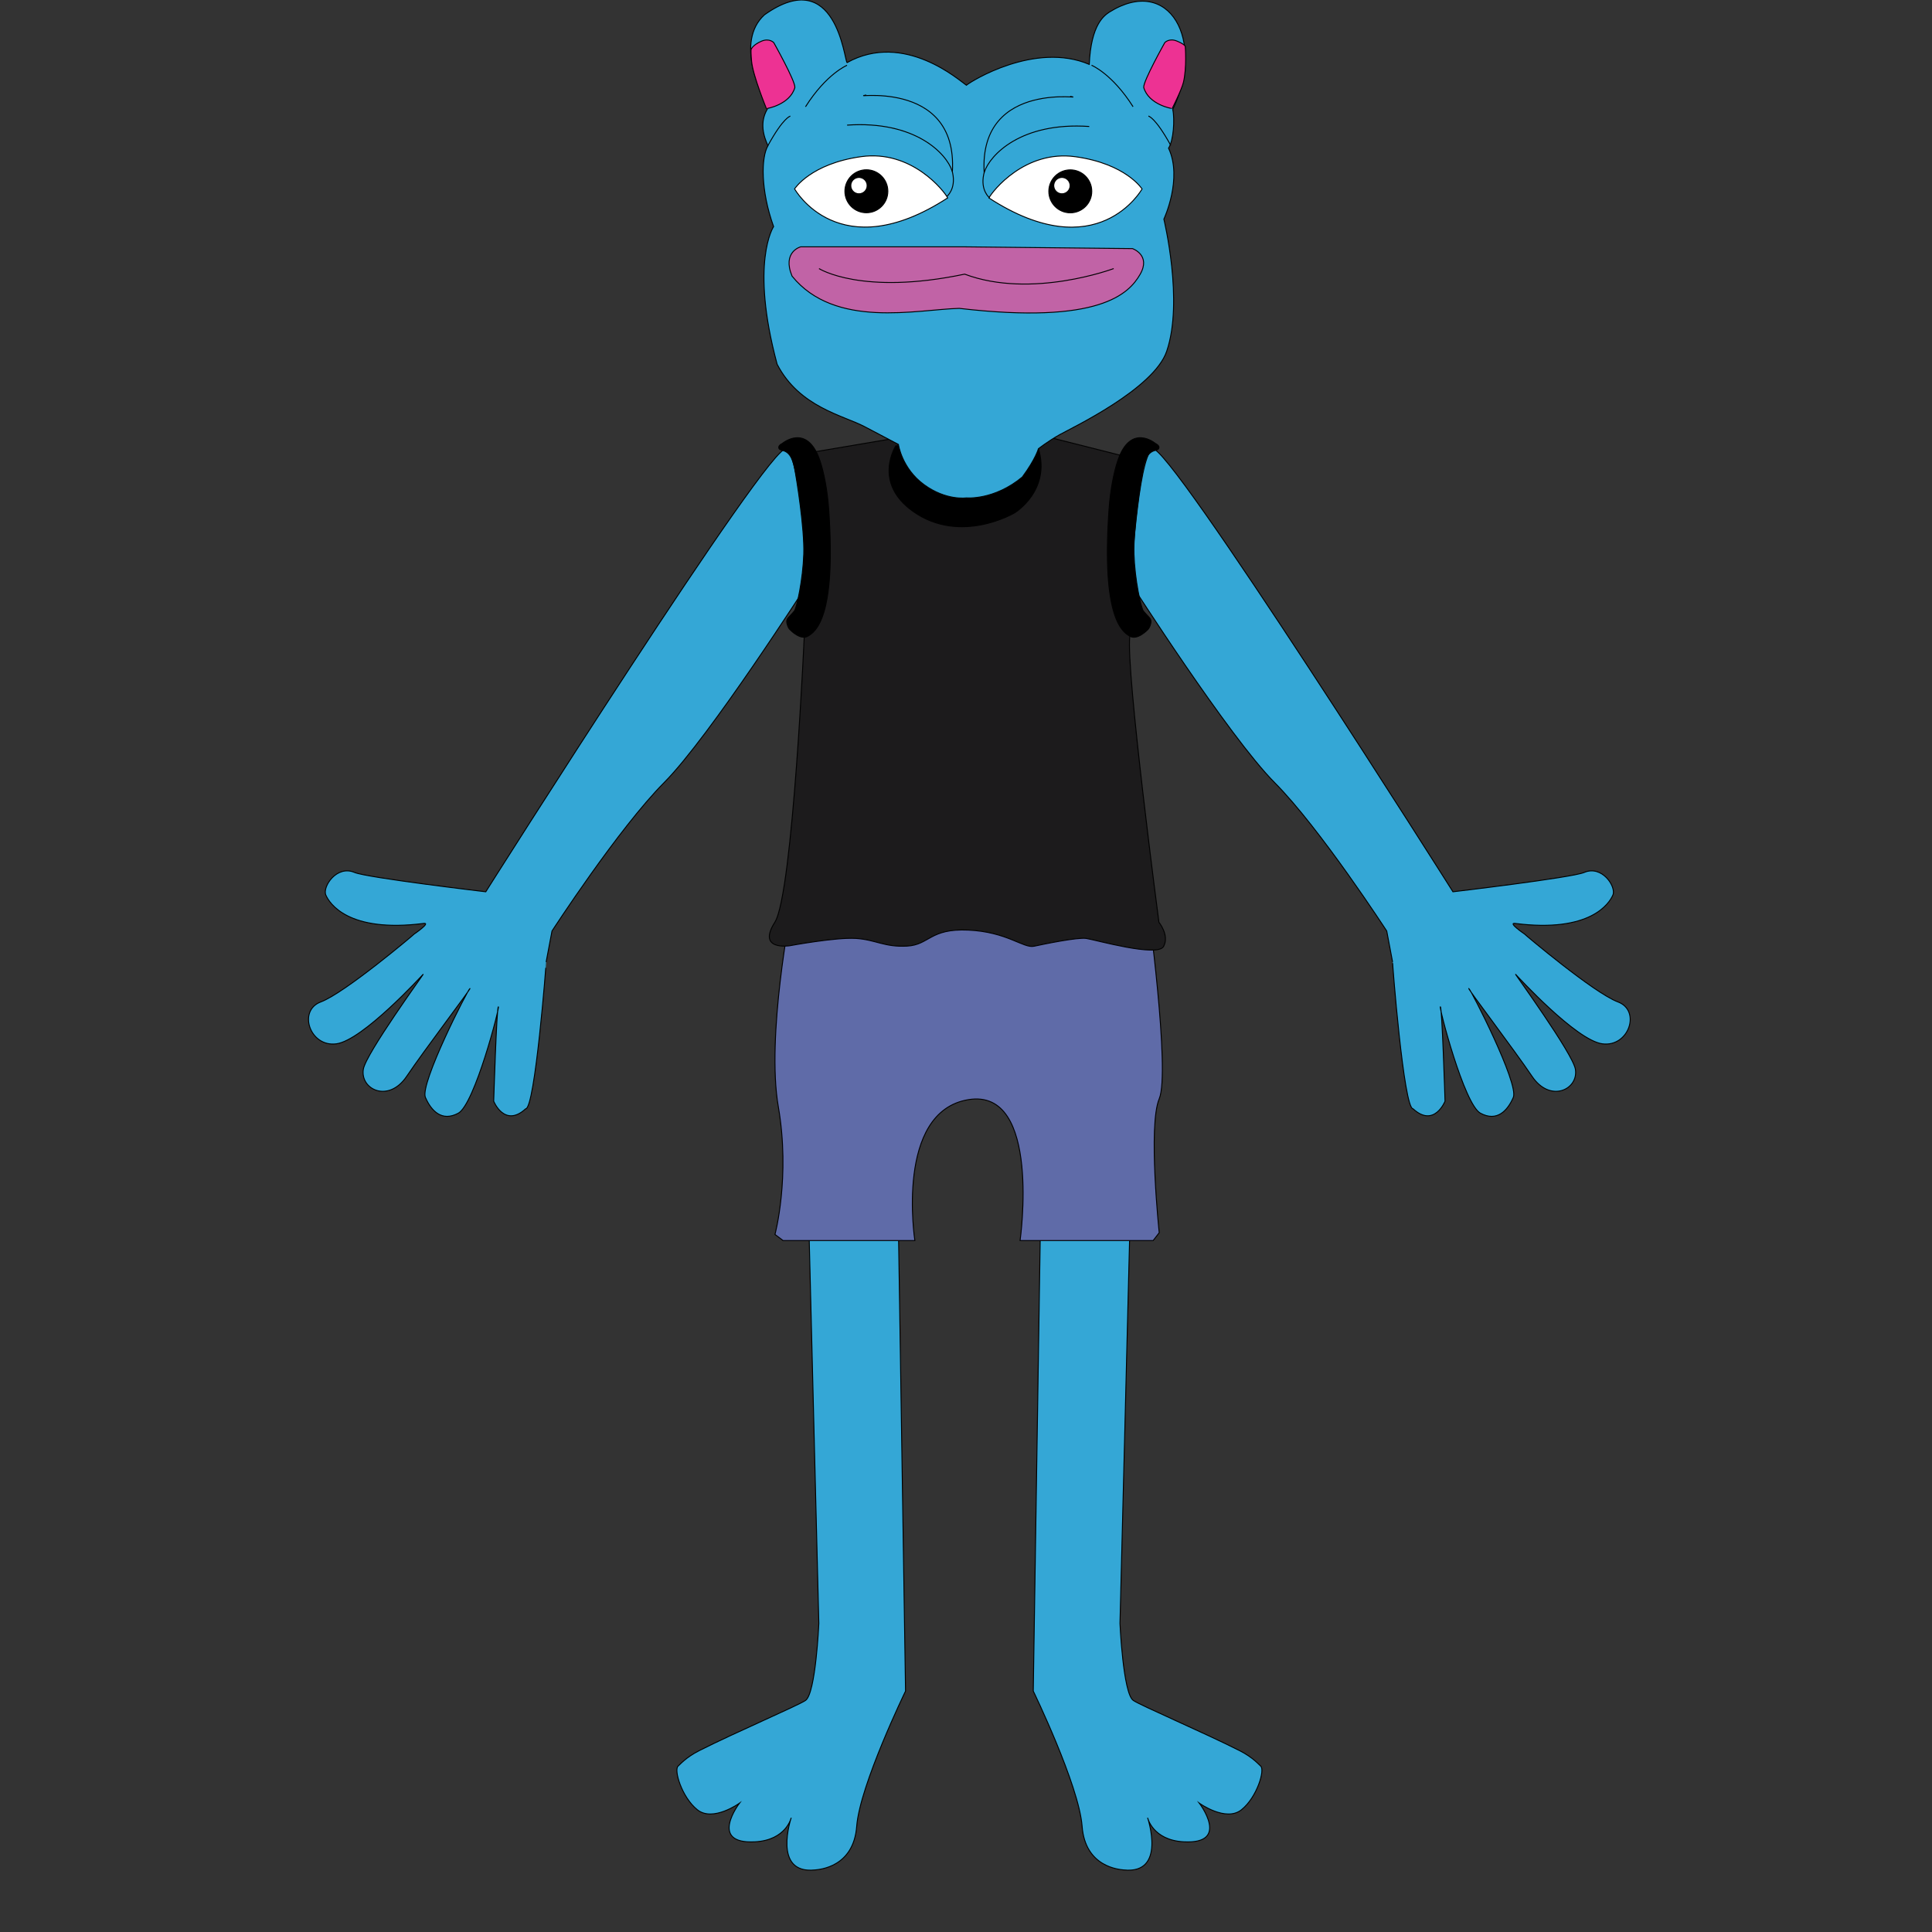 <svg width="300" height="300" viewBox="0 0 300 300" fill="none" xmlns="http://www.w3.org/2000/svg">
<rect x="0" y="0" width="300" height="300" fill="#333333" stroke="none"/>
<g clip-path="url(#clip0_1306_1648)">
<path d="M140.612 262.586C140.612 262.586 133.517 277.204 133.029 283.571C132.545 289.939 127.267 290.288 126.54 290.363C119.87 291.055 122.859 282.26 122.859 282.26C122.859 282.26 122.075 285.731 117.261 285.995C109.91 286.401 114.834 279.99 114.834 279.99C114.834 279.99 110.712 282.962 108.285 281.02C105.858 279.078 104.586 274.773 105.313 274.228C105.516 274.075 106.464 272.906 108.588 271.833C114.022 269.083 123.953 264.824 125.086 264.04C126.665 262.95 127.15 252.092 127.15 252.092L125.453 184.395H139.411L140.612 262.586Z" fill="#34A7D6" stroke="black" stroke-width="0.146" stroke-miterlimit="10"/>
<path d="M85.712 144.57C85.712 144.57 96.028 128.656 103.126 121.518C110.224 114.381 125.451 90.591 125.451 90.591C125.451 90.591 124.382 71.171 122.108 69.706C119.835 68.242 75.431 138.476 75.431 138.476C75.431 138.476 56.98 136.296 55.052 135.473C52.276 134.289 50.049 137.703 50.594 138.975C51.139 140.247 54.051 144.891 65.789 143.387C66.961 143.237 64.331 145.026 64.331 145.026C64.288 145.101 53.548 154.188 49.818 155.577C46.19 156.928 48.136 162.629 52.23 162.084C56.324 161.539 65.422 151.576 65.696 151.301C65.971 151.027 56.802 163.62 56.417 166.039C55.918 169.179 60.33 171.317 63.148 167.13C65.967 162.946 73.247 153.393 72.973 153.482C72.698 153.575 65.147 168.313 66.059 170.405C66.968 172.496 68.607 174.225 71.155 172.86C73.703 171.495 77.662 156.229 77.388 156.318C77.113 156.408 76.661 170.993 76.661 170.993C76.661 170.993 78.343 175.176 81.617 172.176C83.075 172.222 84.856 149.306 84.803 149.384L85.712 144.57Z" fill="#34A7D6" stroke="black" stroke-width="0.146" stroke-miterlimit="10"/>
<path d="M160.445 262.586C160.445 262.586 167.54 277.204 168.028 283.571C168.513 289.939 173.79 290.288 174.517 290.363C181.188 291.055 178.198 282.26 178.198 282.26C178.198 282.26 178.982 285.731 183.796 285.995C191.148 286.401 186.223 279.99 186.223 279.99C186.223 279.99 190.346 282.962 192.773 281.02C195.199 279.078 196.471 274.773 195.744 274.228C195.541 274.075 194.593 272.906 192.47 271.833C187.035 269.083 177.104 264.824 175.971 264.04C174.393 262.95 173.908 252.092 173.908 252.092L175.604 184.395H161.646L160.445 262.586Z" fill="#34A7D6" stroke="black" stroke-width="0.146" stroke-miterlimit="10"/>
<path d="M215.333 144.57C215.333 144.57 205.017 128.656 197.919 121.518C190.82 114.381 175.594 90.591 175.594 90.591C175.594 90.591 176.663 71.171 178.936 69.706C181.21 68.242 225.613 138.476 225.613 138.476C225.613 138.476 244.065 136.296 245.993 135.473C248.768 134.289 250.996 137.703 250.45 138.975C249.905 140.247 246.994 144.891 235.256 143.387C234.084 143.237 236.713 145.026 236.713 145.026C236.756 145.101 247.496 154.188 251.227 155.577C254.855 156.928 252.909 162.629 248.815 162.084C244.72 161.539 235.623 151.576 235.349 151.301C235.074 151.027 244.243 163.62 244.628 166.039C245.127 169.179 240.715 171.317 237.896 167.13C235.078 162.946 227.798 153.393 228.072 153.482C228.346 153.575 235.897 168.313 234.985 170.405C234.076 172.496 232.437 174.225 229.889 172.86C227.342 171.495 223.383 156.229 223.657 156.318C223.931 156.408 224.384 170.993 224.384 170.993C224.384 170.993 222.702 175.176 219.427 172.176C217.97 172.222 216.188 149.306 216.242 149.384L215.333 144.57Z" fill="#34A7D6" stroke="black" stroke-width="0.146" stroke-miterlimit="10"/>
<path d="M122.854 141.181C122.854 141.181 118.963 160.898 120.855 171.834C122.747 182.77 120.338 191.685 120.338 191.685L121.596 192.63H142.057C142.057 192.63 138.946 172.646 150.36 170.754C161.773 168.862 158.399 192.63 158.399 192.63H179.06L180.004 191.415C180.004 191.415 178.247 174.806 180.004 170.619C181.761 166.432 178.19 140.102 178.19 140.102L122.854 141.181Z" fill="#5F6BA8" stroke="black" stroke-width="0.146" stroke-miterlimit="10"/>
<path d="M124.929 97.84C124.929 97.84 123.147 138.755 120.314 143.21C117.478 147.667 122.623 146.855 122.623 146.855C122.623 146.855 129.768 145.526 132.872 145.718C135.979 145.911 137.329 147.104 140.839 146.912C144.349 146.72 144.342 144.154 150.357 144.425C156.369 144.696 158.934 147.283 160.556 146.933C162.177 146.584 167.308 145.526 168.659 145.718C170.009 145.911 179.73 148.697 180.678 146.965C181.623 145.234 179.958 143.21 179.958 143.21C179.958 143.21 174.788 104.051 175.436 98.784C176.085 93.518 175.597 71.104 175.597 71.104L153.671 65.566L124.932 70.427L127.338 90.681L124.929 97.84Z" fill="#1C1B1C" stroke="#010101" stroke-width="0.146" stroke-miterlimit="10"/>
<path d="M122.744 97.841C122.744 97.841 124.298 99.462 125.445 98.785C126.592 98.108 129.86 96.045 128.684 79.137C128.467 76.022 127.922 73.342 127.334 71.575C125.334 65.574 121.461 68.874 121.461 68.874C121.461 68.874 120.698 69.202 120.987 69.683C121.276 70.167 122.769 69.49 123.375 72.665C123.706 74.404 124.932 82.037 124.807 86.025C124.682 90.012 123.713 94.413 123.35 94.869C122.541 95.881 121.999 96.016 122.202 96.825C122.405 97.638 122.744 97.841 122.744 97.841Z" fill="black" stroke="black" stroke-width="0.146" stroke-miterlimit="10"/>
<path d="M178.145 97.841C178.145 97.841 176.591 99.462 175.444 98.785C174.296 98.112 171.029 96.045 172.205 79.137C172.422 76.022 172.967 73.342 173.555 71.575C175.554 65.574 179.428 68.874 179.428 68.874C179.428 68.874 180.19 69.202 179.901 69.683C179.613 70.167 178.12 69.49 177.514 72.665C177.183 74.404 175.957 82.037 176.082 86.025C176.206 90.012 177.175 94.413 177.539 94.869C178.348 95.881 178.889 96.016 178.686 96.825C178.483 97.638 178.145 97.841 178.145 97.841Z" fill="black" stroke="black" stroke-width="0.146" stroke-miterlimit="10"/>
<path d="M139.101 69.229C139.101 69.229 135.445 74.934 141.802 79.424C149.16 84.623 157.538 79.641 157.538 79.641C157.538 79.641 163.236 76.203 161.23 69.61C159.223 63.018 139.372 69.229 139.372 69.229H139.101Z" fill="black" stroke="black" stroke-width="0.146" stroke-miterlimit="10"/>
<path d="M119.248 22.627C118.168 24.451 118.101 29.557 120.125 35.184C120.125 35.184 116.412 40.722 120.673 56.557C124.101 63.203 130.925 64.5 134.236 66.239C137.55 67.982 139.502 69.008 139.502 69.008C139.502 69.008 140.019 72.718 143.476 75.251C146.932 77.785 150.061 77.311 150.061 77.311C150.061 77.311 154.344 77.724 158.745 74.072C160.837 71.235 161.243 69.681 161.243 69.681C161.243 69.681 162.75 68.491 164.617 67.454C166.488 66.417 179.153 60.392 181.159 54.558C183.828 46.794 180.724 34.029 180.724 34.029C180.724 34.029 183.678 27.733 181.451 23.008C182.224 21.853 182.442 18.539 182.103 17C187.234 6.352 181.629 -3.978 172.247 1.888C171.52 2.394 169.41 3.719 169.139 9.998C160.733 6.42 150.766 12.628 150.057 13.237C149.045 12.556 140.415 4.799 131.531 9.72C131.1 9.349 129.842 -5.599 118.703 2.301C114.07 6.545 118.229 14.858 119.376 16.587C117.762 18.913 118.639 21.276 119.248 22.627Z" fill="#34A7D6" stroke="black" stroke-width="0.146" stroke-miterlimit="10"/>
<path d="M123.383 29.33C123.383 29.33 130.271 41.691 147.158 30.726C146.609 29.679 141.585 23.233 133.731 24.323C125.877 25.413 123.383 29.33 123.383 29.33Z" fill="white" stroke="black" stroke-width="0.146" stroke-miterlimit="10"/>
<path d="M134.531 33.034C136.373 33.034 137.866 31.541 137.866 29.699C137.866 27.857 136.373 26.363 134.531 26.363C132.689 26.363 131.195 27.857 131.195 29.699C131.195 31.541 132.689 33.034 134.531 33.034Z" fill="black" stroke="black" stroke-width="0.146" stroke-miterlimit="10"/>
<path d="M133.38 29.944C134 29.944 134.503 29.442 134.503 28.822C134.503 28.202 134 27.699 133.38 27.699C132.76 27.699 132.258 28.202 132.258 28.822C132.258 29.442 132.76 29.944 133.38 29.944Z" fill="white" stroke="white" stroke-width="0.146" stroke-miterlimit="10"/>
<path d="M177.338 29.341C177.338 29.341 170.45 41.703 153.562 30.738C154.111 29.691 159.136 23.244 166.989 24.335C174.843 25.425 177.338 29.341 177.338 29.341Z" fill="white" stroke="black" stroke-width="0.146" stroke-miterlimit="10"/>
<path d="M166.195 33.046C168.037 33.046 169.53 31.552 169.53 29.71C169.53 27.868 168.037 26.375 166.195 26.375C164.353 26.375 162.859 27.868 162.859 29.71C162.859 31.552 164.353 33.046 166.195 33.046Z" fill="black" stroke="black" stroke-width="0.146" stroke-miterlimit="10"/>
<path d="M164.896 29.944C165.516 29.944 166.018 29.442 166.018 28.822C166.018 28.202 165.516 27.699 164.896 27.699C164.276 27.699 163.773 28.202 163.773 28.822C163.773 29.442 164.276 29.944 164.896 29.944Z" fill="white" stroke="white" stroke-width="0.146" stroke-miterlimit="10"/>
<path d="M147.029 30.501C147.029 30.501 148.462 29.378 147.924 26.859C147.902 26.756 147.87 26.645 147.835 26.528C146.976 23.876 142.151 18.699 131.539 19.429" stroke="black" stroke-width="0.146" stroke-miterlimit="10"/>
<path d="M134.514 14.75C131.007 15.47 148.771 11.771 147.884 26.67" stroke="black" stroke-width="0.146" stroke-miterlimit="10"/>
<path d="M153.648 30.712C153.648 30.712 152.216 29.589 152.754 27.07C152.775 26.967 152.807 26.856 152.843 26.738C153.702 24.087 158.526 18.91 169.138 19.64" stroke="black" stroke-width="0.146" stroke-miterlimit="10"/>
<path d="M166.181 14.961C169.687 15.681 151.934 11.939 152.821 26.838" stroke="black" stroke-width="0.146" stroke-miterlimit="10"/>
<path d="M131.528 10.137C131.528 10.137 128.321 11.452 125.078 16.583" stroke="black" stroke-width="0.146" stroke-miterlimit="10"/>
<path d="M122.728 18.035C122.728 18.035 121.68 18.171 119.25 22.593" stroke="black" stroke-width="0.146" stroke-miterlimit="10"/>
<path d="M119.006 16.853C118.984 16.903 122.676 16.276 123.428 13.579C123.496 12.567 120.153 6.623 120.153 6.623C120.153 6.623 119.48 5.882 118.261 6.388C117.046 6.894 116.707 7.535 116.707 7.535C116.707 7.535 116.504 7.3 116.707 9.527C116.914 11.754 119.006 16.853 119.006 16.853Z" fill="#ED3293" stroke="black" stroke-width="0.146" stroke-miterlimit="10"/>
<path d="M169.492 10.129C169.492 10.129 172.699 11.444 175.942 16.575" stroke="black" stroke-width="0.146" stroke-miterlimit="10"/>
<path d="M178.32 18.027C178.32 18.027 179.368 18.163 181.798 22.585" stroke="black" stroke-width="0.146" stroke-miterlimit="10"/>
<path d="M182.017 16.846C182.038 16.895 178.347 16.268 177.595 13.571C177.527 12.559 180.87 6.615 180.87 6.615C180.87 6.615 181.543 5.874 182.762 6.38C183.977 6.886 184.048 7.199 184.048 7.199C184.048 7.199 184.315 10.521 183.756 12.805C183.457 14.002 182.017 16.846 182.017 16.846Z" fill="#ED3293" stroke="black" stroke-width="0.146" stroke-miterlimit="10"/>
<path d="M124.327 38.328H149.649L175.85 38.602C175.85 38.602 178.762 39.604 177.033 42.604C175.305 45.608 170.726 50.429 148.95 47.882C142.34 48.063 129.661 51.096 122.991 42.879C121.416 39.087 124.327 38.328 124.327 38.328Z" fill="#C163A6" stroke="black" stroke-width="0.146" stroke-miterlimit="10"/>
<path d="M127.172 41.703C127.172 41.703 133.782 45.933 149.792 42.569C160.208 46.482 172.933 41.703 172.933 41.703" stroke="black" stroke-width="0.146" stroke-miterlimit="10"/>
</g>
<defs>
<clipPath id="clip0_1306_1648">
<rect width="300" height="300" fill="white"/>
</clipPath>
</defs>
</svg>
